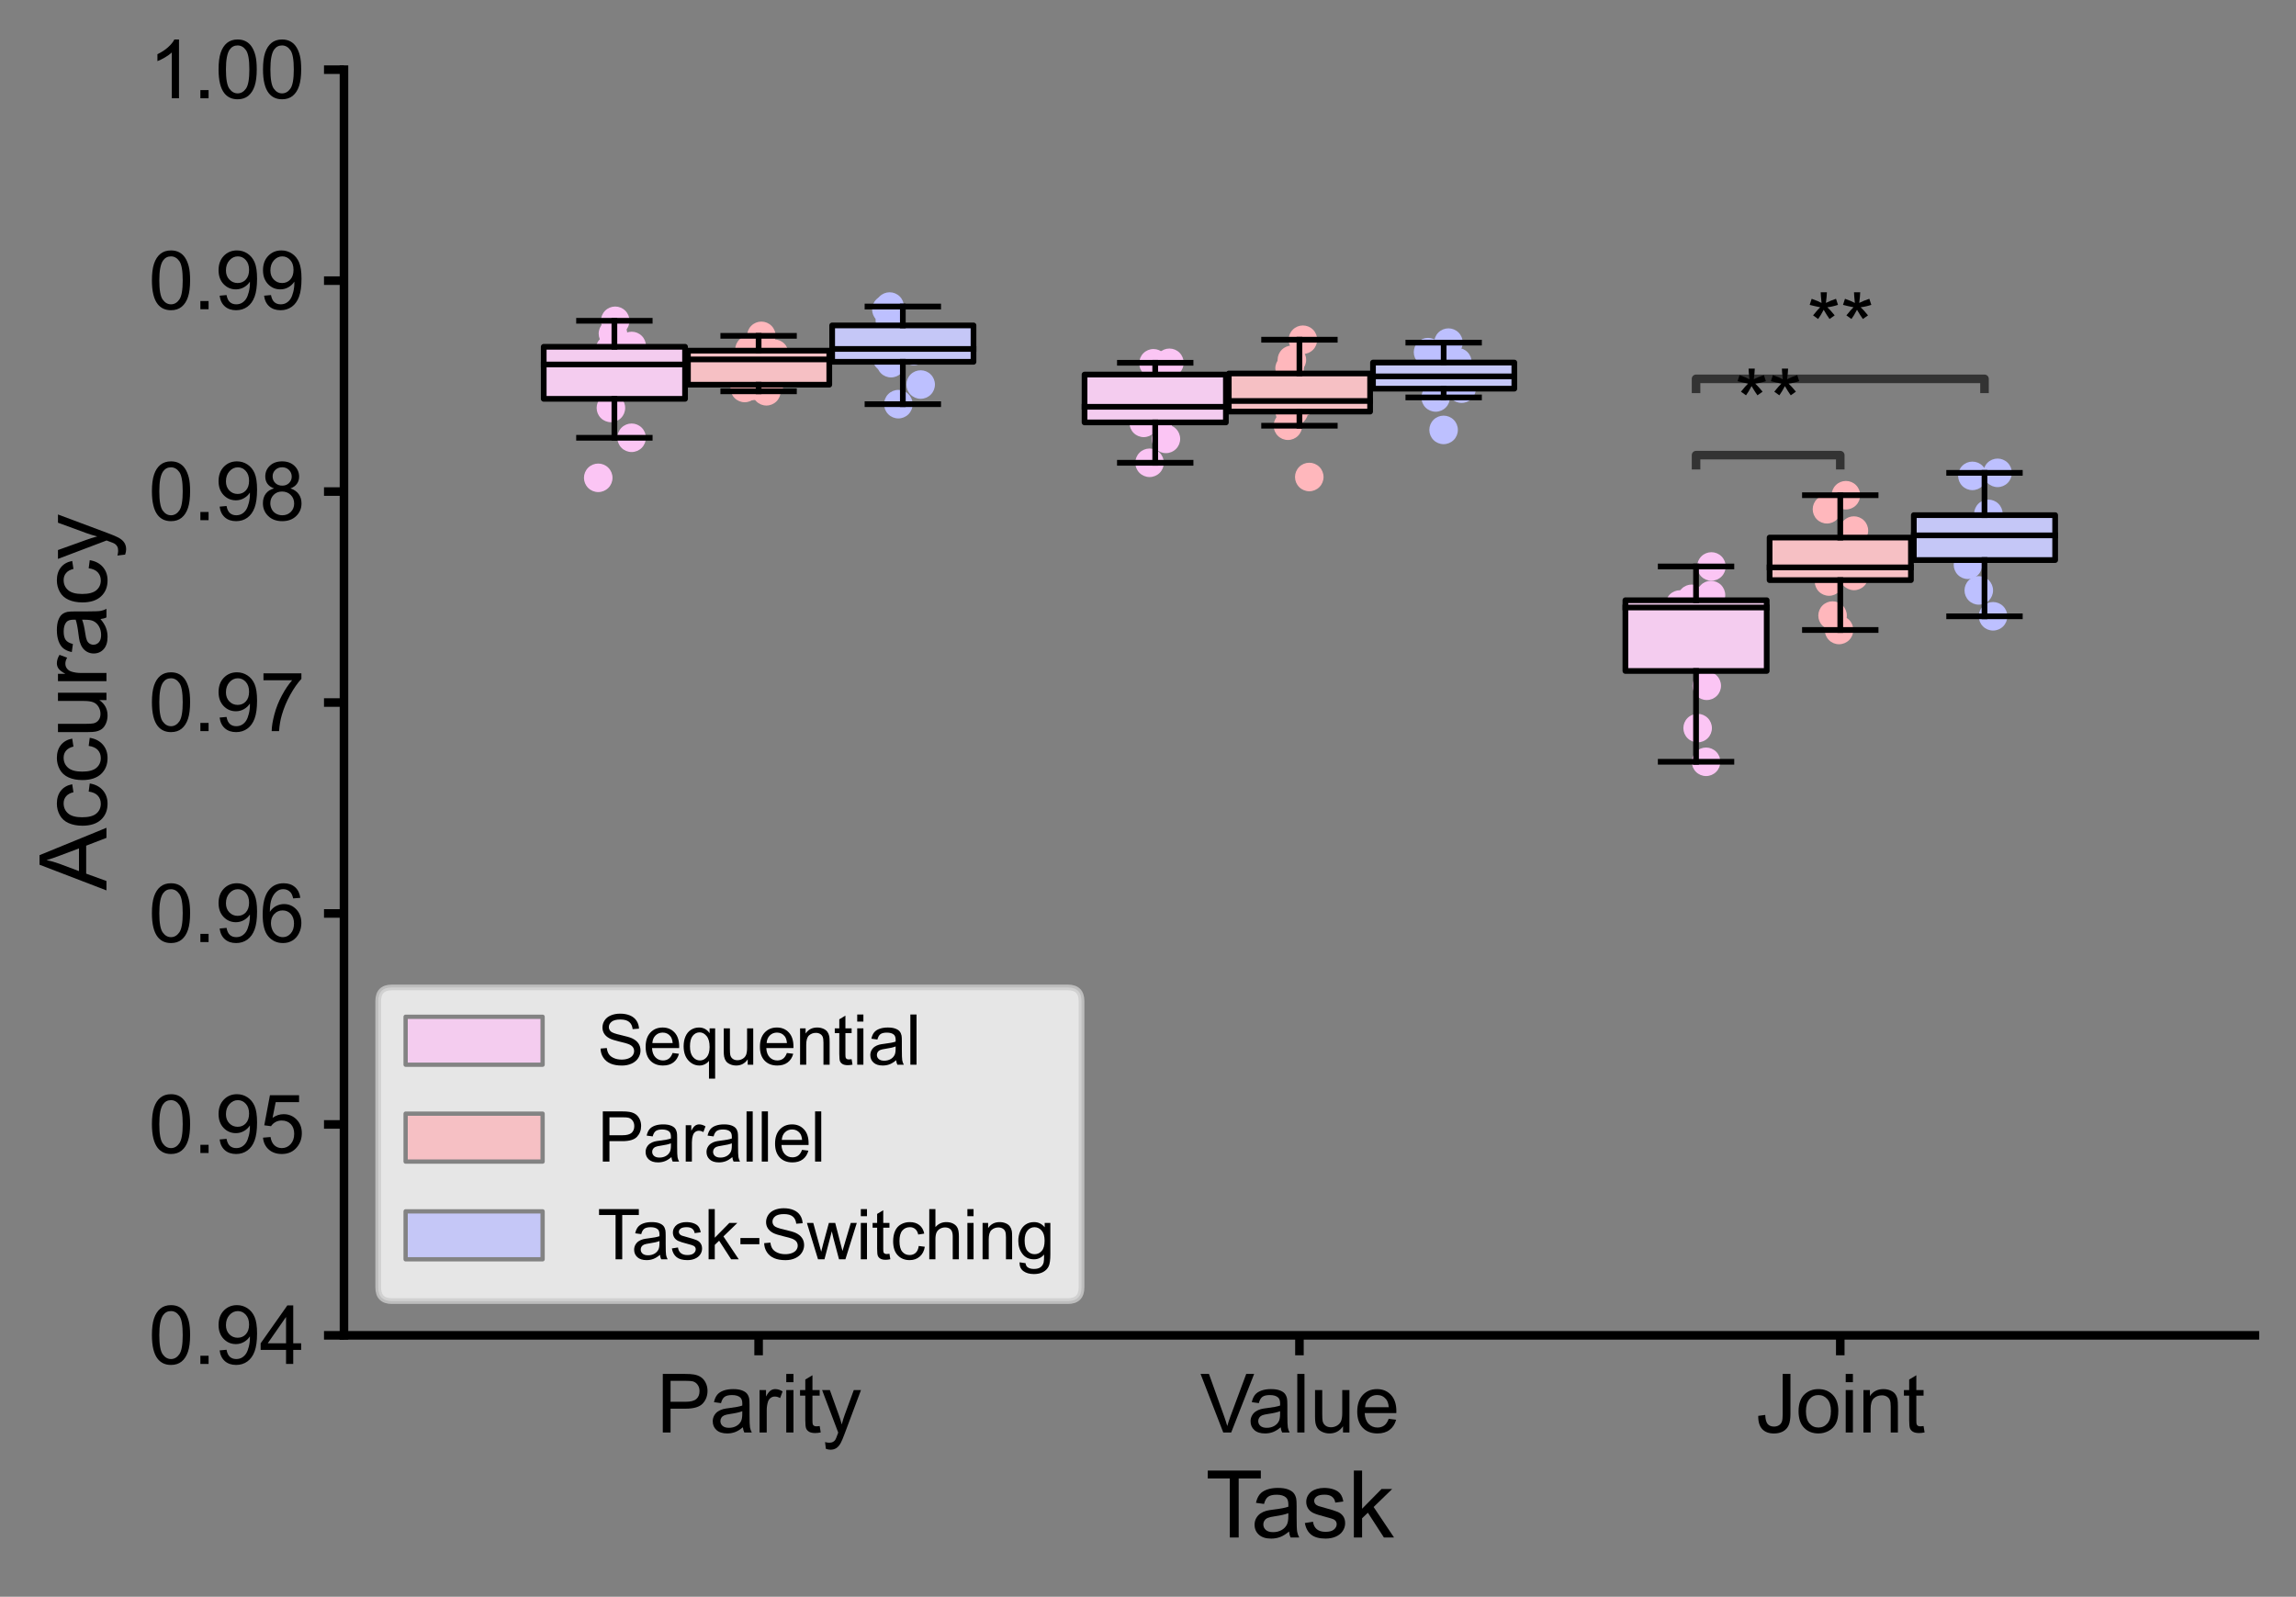 <?xml version="1.0" encoding="utf-8" standalone="no"?>
<!DOCTYPE svg PUBLIC "-//W3C//DTD SVG 1.1//EN"
  "http://www.w3.org/Graphics/SVG/1.1/DTD/svg11.dtd">
<svg height="279.77pt" version="1.1" viewBox="0 0 402.265 279.77" width="402.265pt" xmlns="http://www.w3.org/2000/svg" xmlns:xlink="http://www.w3.org/1999/xlink">
 <rect x="0" y="0" width="402.265" height="279.77" fill="#808080" stroke="none"/>
 <defs>
  <style type="text/css">*{stroke-linecap:butt;stroke-linejoin:round;}</style>
 </defs>
 <g id="figure_1">
  <g id="patch_1">
   <path d="M 0 279.77 
L 402.265 279.77 
L 402.265 0 
L 0 0 
z
" style="fill:none;"/>
  </g>
  <g id="axes_1">
   <g id="patch_2">
    <path d="M 60.265 233.97 
L 395.065 233.97 
L 395.065 12.21 
L 60.265 12.21 
z
" style="fill:none;"/>
   </g>
   <g id="PathCollection_1">
    <defs>
     <path d="M 0 2.5 
C 0.663 2.5 1.299 2.237 1.768 1.768 
C 2.237 1.299 2.5 0.663 2.5 -0 
C 2.5 -0.663 2.237 -1.299 1.768 -1.768 
C 1.299 -2.237 0.663 -2.5 0 -2.5 
C -0.663 -2.5 -1.299 -2.237 -1.768 -1.768 
C -2.237 -1.299 -2.5 -0.663 -2.5 0 
C -2.5 0.663 -2.237 1.299 -1.768 1.768 
C -1.299 2.237 -0.663 2.5 0 2.5 
z
" id="C0_0_6a4bb453f7"/>
    </defs>
    <g clip-path="url(#pe9500f9a2c)">
     <use style="fill:#fbc5f4;" x="110.675" xlink:href="#C0_0_6a4bb453f7" y="60.62"/>
    </g>
    <g clip-path="url(#pe9500f9a2c)">
     <use style="fill:#fbc5f4;" x="106.876" xlink:href="#C0_0_6a4bb453f7" y="61.193"/>
    </g>
    <g clip-path="url(#pe9500f9a2c)">
     <use style="fill:#fbc5f4;" x="110.661" xlink:href="#C0_0_6a4bb453f7" y="76.703"/>
    </g>
    <g clip-path="url(#pe9500f9a2c)">
     <use style="fill:#fbc5f4;" x="107.39" xlink:href="#C0_0_6a4bb453f7" y="58.455"/>
    </g>
    <g clip-path="url(#pe9500f9a2c)">
     <use style="fill:#fbc5f4;" x="104.812" xlink:href="#C0_0_6a4bb453f7" y="83.72"/>
    </g>
    <g clip-path="url(#pe9500f9a2c)">
     <use style="fill:#fbc5f4;" x="106.686" xlink:href="#C0_0_6a4bb453f7" y="63.294"/>
    </g>
    <g clip-path="url(#pe9500f9a2c)">
     <use style="fill:#fbc5f4;" x="107.033" xlink:href="#C0_0_6a4bb453f7" y="71.475"/>
    </g>
    <g clip-path="url(#pe9500f9a2c)">
     <use style="fill:#fbc5f4;" x="107.786" xlink:href="#C0_0_6a4bb453f7" y="56.207"/>
    </g>
    <g clip-path="url(#pe9500f9a2c)">
     <use style="fill:#fbc5f4;" x="105.767" xlink:href="#C0_0_6a4bb453f7" y="64.428"/>
    </g>
    <g clip-path="url(#pe9500f9a2c)">
     <use style="fill:#fbc5f4;" x="110.088" xlink:href="#C0_0_6a4bb453f7" y="65.096"/>
    </g>
   </g>
   <g id="PathCollection_2">
    <defs>
     <path d="M 0 2.5 
C 0.663 2.5 1.299 2.237 1.768 1.768 
C 2.237 1.299 2.5 0.663 2.5 -0 
C 2.5 -0.663 2.237 -1.299 1.768 -1.768 
C 1.299 -2.237 0.663 -2.5 0 -2.5 
C -0.663 -2.5 -1.299 -2.237 -1.768 -1.768 
C -2.237 -1.299 -2.5 -0.663 -2.5 0 
C -2.5 0.663 -2.237 1.299 -1.768 1.768 
C -1.299 2.237 -0.663 2.5 0 2.5 
z
" id="C1_0_a401756d0e"/>
    </defs>
    <g clip-path="url(#pe9500f9a2c)">
     <use style="fill:#ffb7bc;" x="130.474" xlink:href="#C1_0_a401756d0e" y="67.979"/>
    </g>
    <g clip-path="url(#pe9500f9a2c)">
     <use style="fill:#ffb7bc;" x="135.011" xlink:href="#C1_0_a401756d0e" y="66.772"/>
    </g>
    <g clip-path="url(#pe9500f9a2c)">
     <use style="fill:#ffb7bc;" x="131.836" xlink:href="#C1_0_a401756d0e" y="67.614"/>
    </g>
    <g clip-path="url(#pe9500f9a2c)">
     <use style="fill:#ffb7bc;" x="133.91" xlink:href="#C1_0_a401756d0e" y="62.725"/>
    </g>
    <g clip-path="url(#pe9500f9a2c)">
     <use style="fill:#ffb7bc;" x="134.276" xlink:href="#C1_0_a401756d0e" y="68.556"/>
    </g>
    <g clip-path="url(#pe9500f9a2c)">
     <use style="fill:#ffb7bc;" x="133.393" xlink:href="#C1_0_a401756d0e" y="58.847"/>
    </g>
    <g clip-path="url(#pe9500f9a2c)">
     <use style="fill:#ffb7bc;" x="131.306" xlink:href="#C1_0_a401756d0e" y="61.262"/>
    </g>
    <g clip-path="url(#pe9500f9a2c)">
     <use style="fill:#ffb7bc;" x="133.396" xlink:href="#C1_0_a401756d0e" y="61.116"/>
    </g>
    <g clip-path="url(#pe9500f9a2c)">
     <use style="fill:#ffb7bc;" x="135.051" xlink:href="#C1_0_a401756d0e" y="63.213"/>
    </g>
    <g clip-path="url(#pe9500f9a2c)">
     <use style="fill:#ffb7bc;" x="135.639" xlink:href="#C1_0_a401756d0e" y="61.969"/>
    </g>
   </g>
   <g id="PathCollection_3">
    <defs>
     <path d="M 0 2.5 
C 0.663 2.5 1.299 2.237 1.768 1.768 
C 2.237 1.299 2.5 0.663 2.5 -0 
C 2.5 -0.663 2.237 -1.299 1.768 -1.768 
C 1.299 -2.237 0.663 -2.5 0 -2.5 
C -0.663 -2.5 -1.299 -2.237 -1.768 -1.768 
C -2.237 -1.299 -2.5 -0.663 -2.5 0 
C -2.5 0.663 -2.237 1.299 -1.768 1.768 
C -1.299 2.237 -0.663 2.5 0 2.5 
z
" id="C2_0_d031c5720b"/>
    </defs>
    <g clip-path="url(#pe9500f9a2c)">
     <use style="fill:#bdc0ff;" x="155.869" xlink:href="#C2_0_d031c5720b" y="53.711"/>
    </g>
    <g clip-path="url(#pe9500f9a2c)">
     <use style="fill:#bdc0ff;" x="161.303" xlink:href="#C2_0_d031c5720b" y="67.376"/>
    </g>
    <g clip-path="url(#pe9500f9a2c)">
     <use style="fill:#bdc0ff;" x="155.904" xlink:href="#C2_0_d031c5720b" y="56.133"/>
    </g>
    <g clip-path="url(#pe9500f9a2c)">
     <use style="fill:#bdc0ff;" x="160.117" xlink:href="#C2_0_d031c5720b" y="61.497"/>
    </g>
    <g clip-path="url(#pe9500f9a2c)">
     <use style="fill:#bdc0ff;" x="157.957" xlink:href="#C2_0_d031c5720b" y="59.665"/>
    </g>
    <g clip-path="url(#pe9500f9a2c)">
     <use style="fill:#bdc0ff;" x="155.466" xlink:href="#C2_0_d031c5720b" y="60.776"/>
    </g>
    <g clip-path="url(#pe9500f9a2c)">
     <use style="fill:#bdc0ff;" x="157.394" xlink:href="#C2_0_d031c5720b" y="70.816"/>
    </g>
    <g clip-path="url(#pe9500f9a2c)">
     <use style="fill:#bdc0ff;" x="155.295" xlink:href="#C2_0_d031c5720b" y="54.231"/>
    </g>
    <g clip-path="url(#pe9500f9a2c)">
     <use style="fill:#bdc0ff;" x="155.369" xlink:href="#C2_0_d031c5720b" y="62.69"/>
    </g>
    <g clip-path="url(#pe9500f9a2c)">
     <use style="fill:#bdc0ff;" x="156.11" xlink:href="#C2_0_d031c5720b" y="63.63"/>
    </g>
   </g>
   <g id="PathCollection_4">
    <defs>
     <path d="M 0 2.5 
C 0.663 2.5 1.299 2.237 1.768 1.768 
C 2.237 1.299 2.5 0.663 2.5 -0 
C 2.5 -0.663 2.237 -1.299 1.768 -1.768 
C 1.299 -2.237 0.663 -2.5 0 -2.5 
C -0.663 -2.5 -1.299 -2.237 -1.768 -1.768 
C -2.237 -1.299 -2.5 -0.663 -2.5 0 
C -2.5 0.663 -2.237 1.299 -1.768 1.768 
C -1.299 2.237 -0.663 2.5 0 2.5 
z
" id="C3_0_5cedc8235a"/>
    </defs>
    <g clip-path="url(#pe9500f9a2c)">
     <use style="fill:#fbc5f4;" x="203.064" xlink:href="#C3_0_5cedc8235a" y="64.924"/>
    </g>
    <g clip-path="url(#pe9500f9a2c)">
     <use style="fill:#fbc5f4;" x="201.869" xlink:href="#C3_0_5cedc8235a" y="67.742"/>
    </g>
    <g clip-path="url(#pe9500f9a2c)">
     <use style="fill:#fbc5f4;" x="202.971" xlink:href="#C3_0_5cedc8235a" y="73.779"/>
    </g>
    <g clip-path="url(#pe9500f9a2c)">
     <use style="fill:#fbc5f4;" x="202.662" xlink:href="#C3_0_5cedc8235a" y="72.978"/>
    </g>
    <g clip-path="url(#pe9500f9a2c)">
     <use style="fill:#fbc5f4;" x="204.268" xlink:href="#C3_0_5cedc8235a" y="76.897"/>
    </g>
    <g clip-path="url(#pe9500f9a2c)">
     <use style="fill:#fbc5f4;" x="201.409" xlink:href="#C3_0_5cedc8235a" y="81.086"/>
    </g>
    <g clip-path="url(#pe9500f9a2c)">
     <use style="fill:#fbc5f4;" x="204.886" xlink:href="#C3_0_5cedc8235a" y="63.567"/>
    </g>
    <g clip-path="url(#pe9500f9a2c)">
     <use style="fill:#fbc5f4;" x="200.386" xlink:href="#C3_0_5cedc8235a" y="74.091"/>
    </g>
    <g clip-path="url(#pe9500f9a2c)">
     <use style="fill:#fbc5f4;" x="202.095" xlink:href="#C3_0_5cedc8235a" y="63.653"/>
    </g>
    <g clip-path="url(#pe9500f9a2c)">
     <use style="fill:#fbc5f4;" x="199.368" xlink:href="#C3_0_5cedc8235a" y="69.567"/>
    </g>
   </g>
   <g id="PathCollection_5">
    <defs>
     <path d="M 0 2.5 
C 0.663 2.5 1.299 2.237 1.768 1.768 
C 2.237 1.299 2.5 0.663 2.5 -0 
C 2.5 -0.663 2.237 -1.299 1.768 -1.768 
C 1.299 -2.237 0.663 -2.5 0 -2.5 
C -0.663 -2.5 -1.299 -2.237 -1.768 -1.768 
C -2.237 -1.299 -2.5 -0.663 -2.5 0 
C -2.5 0.663 -2.237 1.299 -1.768 1.768 
C -1.299 2.237 -0.663 2.5 0 2.5 
z
" id="C4_0_45af2b3ea8"/>
    </defs>
    <g clip-path="url(#pe9500f9a2c)">
     <use style="fill:#ffb7bc;" x="230.325" xlink:href="#C4_0_45af2b3ea8" y="68.139"/>
    </g>
    <g clip-path="url(#pe9500f9a2c)">
     <use style="fill:#ffb7bc;" x="226.694" xlink:href="#C4_0_45af2b3ea8" y="72.062"/>
    </g>
    <g clip-path="url(#pe9500f9a2c)">
     <use style="fill:#ffb7bc;" x="228.323" xlink:href="#C4_0_45af2b3ea8" y="70.366"/>
    </g>
    <g clip-path="url(#pe9500f9a2c)">
     <use style="fill:#ffb7bc;" x="229.389" xlink:href="#C4_0_45af2b3ea8" y="83.576"/>
    </g>
    <g clip-path="url(#pe9500f9a2c)">
     <use style="fill:#ffb7bc;" x="225.648" xlink:href="#C4_0_45af2b3ea8" y="74.591"/>
    </g>
    <g clip-path="url(#pe9500f9a2c)">
     <use style="fill:#ffb7bc;" x="226.341" xlink:href="#C4_0_45af2b3ea8" y="63.045"/>
    </g>
    <g clip-path="url(#pe9500f9a2c)">
     <use style="fill:#ffb7bc;" x="228.272" xlink:href="#C4_0_45af2b3ea8" y="59.525"/>
    </g>
    <g clip-path="url(#pe9500f9a2c)">
     <use style="fill:#ffb7bc;" x="225.938" xlink:href="#C4_0_45af2b3ea8" y="64.543"/>
    </g>
    <g clip-path="url(#pe9500f9a2c)">
     <use style="fill:#ffb7bc;" x="227.495" xlink:href="#C4_0_45af2b3ea8" y="70.155"/>
    </g>
    <g clip-path="url(#pe9500f9a2c)">
     <use style="fill:#ffb7bc;" x="225.956" xlink:href="#C4_0_45af2b3ea8" y="72.134"/>
    </g>
   </g>
   <g id="PathCollection_6">
    <defs>
     <path d="M 0 2.5 
C 0.663 2.5 1.299 2.237 1.768 1.768 
C 2.237 1.299 2.5 0.663 2.5 -0 
C 2.5 -0.663 2.237 -1.299 1.768 -1.768 
C 1.299 -2.237 0.663 -2.5 0 -2.5 
C -0.663 -2.5 -1.299 -2.237 -1.768 -1.768 
C -2.237 -1.299 -2.5 -0.663 -2.5 0 
C -2.5 0.663 -2.237 1.299 -1.768 1.768 
C -1.299 2.237 -0.663 2.5 0 2.5 
z
" id="C5_0_56edc26952"/>
    </defs>
    <g clip-path="url(#pe9500f9a2c)">
     <use style="fill:#bdc0ff;" x="250.195" xlink:href="#C5_0_56edc26952" y="61.701"/>
    </g>
    <g clip-path="url(#pe9500f9a2c)">
     <use style="fill:#bdc0ff;" x="252.922" xlink:href="#C5_0_56edc26952" y="75.324"/>
    </g>
    <g clip-path="url(#pe9500f9a2c)">
     <use style="fill:#bdc0ff;" x="250.668" xlink:href="#C5_0_56edc26952" y="65.71"/>
    </g>
    <g clip-path="url(#pe9500f9a2c)">
     <use style="fill:#bdc0ff;" x="256.076" xlink:href="#C5_0_56edc26952" y="68.096"/>
    </g>
    <g clip-path="url(#pe9500f9a2c)">
     <use style="fill:#bdc0ff;" x="255.337" xlink:href="#C5_0_56edc26952" y="63.459"/>
    </g>
    <g clip-path="url(#pe9500f9a2c)">
     <use style="fill:#bdc0ff;" x="255.475" xlink:href="#C5_0_56edc26952" y="66.192"/>
    </g>
    <g clip-path="url(#pe9500f9a2c)">
     <use style="fill:#bdc0ff;" x="251.531" xlink:href="#C5_0_56edc26952" y="69.639"/>
    </g>
    <g clip-path="url(#pe9500f9a2c)">
     <use style="fill:#bdc0ff;" x="253.773" xlink:href="#C5_0_56edc26952" y="60.031"/>
    </g>
    <g clip-path="url(#pe9500f9a2c)">
     <use style="fill:#bdc0ff;" x="251.324" xlink:href="#C5_0_56edc26952" y="63.724"/>
    </g>
    <g clip-path="url(#pe9500f9a2c)">
     <use style="fill:#bdc0ff;" x="252.398" xlink:href="#C5_0_56edc26952" y="68.1"/>
    </g>
   </g>
   <g id="PathCollection_7">
    <defs>
     <path d="M 0 2.5 
C 0.663 2.5 1.299 2.237 1.768 1.768 
C 2.237 1.299 2.5 0.663 2.5 -0 
C 2.5 -0.663 2.237 -1.299 1.768 -1.768 
C 1.299 -2.237 0.663 -2.5 0 -2.5 
C -0.663 -2.5 -1.299 -2.237 -1.768 -1.768 
C -2.237 -1.299 -2.5 -0.663 -2.5 0 
C -2.5 0.663 -2.237 1.299 -1.768 1.768 
C -1.299 2.237 -0.663 2.5 0 2.5 
z
" id="C6_0_7932ade4f2"/>
    </defs>
    <g clip-path="url(#pe9500f9a2c)">
     <use style="fill:#fbc5f4;" x="299.845" xlink:href="#C6_0_7932ade4f2" y="99.253"/>
    </g>
    <g clip-path="url(#pe9500f9a2c)">
     <use style="fill:#fbc5f4;" x="296.394" xlink:href="#C6_0_7932ade4f2" y="104.922"/>
    </g>
    <g clip-path="url(#pe9500f9a2c)">
     <use style="fill:#fbc5f4;" x="297.43" xlink:href="#C6_0_7932ade4f2" y="127.572"/>
    </g>
    <g clip-path="url(#pe9500f9a2c)">
     <use style="fill:#fbc5f4;" x="295.276" xlink:href="#C6_0_7932ade4f2" y="106.411"/>
    </g>
    <g clip-path="url(#pe9500f9a2c)">
     <use style="fill:#fbc5f4;" x="298.906" xlink:href="#C6_0_7932ade4f2" y="133.476"/>
    </g>
    <g clip-path="url(#pe9500f9a2c)">
     <use style="fill:#fbc5f4;" x="299.025" xlink:href="#C6_0_7932ade4f2" y="120.156"/>
    </g>
    <g clip-path="url(#pe9500f9a2c)">
     <use style="fill:#fbc5f4;" x="294.333" xlink:href="#C6_0_7932ade4f2" y="105.917"/>
    </g>
    <g clip-path="url(#pe9500f9a2c)">
     <use style="fill:#fbc5f4;" x="297.202" xlink:href="#C6_0_7932ade4f2" y="106.473"/>
    </g>
    <g clip-path="url(#pe9500f9a2c)">
     <use style="fill:#fbc5f4;" x="299.767" xlink:href="#C6_0_7932ade4f2" y="104.267"/>
    </g>
    <g clip-path="url(#pe9500f9a2c)">
     <use style="fill:#fbc5f4;" x="298.007" xlink:href="#C6_0_7932ade4f2" y="109.778"/>
    </g>
   </g>
   <g id="PathCollection_8">
    <defs>
     <path d="M 0 2.5 
C 0.663 2.5 1.299 2.237 1.768 1.768 
C 2.237 1.299 2.5 0.663 2.5 -0 
C 2.5 -0.663 2.237 -1.299 1.768 -1.768 
C 1.299 -2.237 0.663 -2.5 0 -2.5 
C -0.663 -2.5 -1.299 -2.237 -1.768 -1.768 
C -2.237 -1.299 -2.5 -0.663 -2.5 0 
C -2.5 0.663 -2.237 1.299 -1.768 1.768 
C -1.299 2.237 -0.663 2.5 0 2.5 
z
" id="C7_0_1dedf77eae"/>
    </defs>
    <g clip-path="url(#pe9500f9a2c)">
     <use style="fill:#ffb7bc;" x="323.257" xlink:href="#C7_0_1dedf77eae" y="97.866"/>
    </g>
    <g clip-path="url(#pe9500f9a2c)">
     <use style="fill:#ffb7bc;" x="320.447" xlink:href="#C7_0_1dedf77eae" y="101.892"/>
    </g>
    <g clip-path="url(#pe9500f9a2c)">
     <use style="fill:#ffb7bc;" x="324.829" xlink:href="#C7_0_1dedf77eae" y="100.91"/>
    </g>
    <g clip-path="url(#pe9500f9a2c)">
     <use style="fill:#ffb7bc;" x="322.203" xlink:href="#C7_0_1dedf77eae" y="110.382"/>
    </g>
    <g clip-path="url(#pe9500f9a2c)">
     <use style="fill:#ffb7bc;" x="321.072" xlink:href="#C7_0_1dedf77eae" y="107.857"/>
    </g>
    <g clip-path="url(#pe9500f9a2c)">
     <use style="fill:#ffb7bc;" x="320.09" xlink:href="#C7_0_1dedf77eae" y="89.229"/>
    </g>
    <g clip-path="url(#pe9500f9a2c)">
     <use style="fill:#ffb7bc;" x="323.407" xlink:href="#C7_0_1dedf77eae" y="86.767"/>
    </g>
    <g clip-path="url(#pe9500f9a2c)">
     <use style="fill:#ffb7bc;" x="324.81" xlink:href="#C7_0_1dedf77eae" y="92.964"/>
    </g>
    <g clip-path="url(#pe9500f9a2c)">
     <use style="fill:#ffb7bc;" x="320.368" xlink:href="#C7_0_1dedf77eae" y="98.281"/>
    </g>
    <g clip-path="url(#pe9500f9a2c)">
     <use style="fill:#ffb7bc;" x="321.199" xlink:href="#C7_0_1dedf77eae" y="100.545"/>
    </g>
   </g>
   <g id="PathCollection_9">
    <defs>
     <path d="M 0 2.5 
C 0.663 2.5 1.299 2.237 1.768 1.768 
C 2.237 1.299 2.5 0.663 2.5 -0 
C 2.5 -0.663 2.237 -1.299 1.768 -1.768 
C 1.299 -2.237 0.663 -2.5 0 -2.5 
C -0.663 -2.5 -1.299 -2.237 -1.768 -1.768 
C -2.237 -1.299 -2.5 -0.663 -2.5 0 
C -2.5 0.663 -2.237 1.299 -1.768 1.768 
C -1.299 2.237 -0.663 2.5 0 2.5 
z
" id="C8_0_8b44ebac86"/>
    </defs>
    <g clip-path="url(#pe9500f9a2c)">
     <use style="fill:#bdc0ff;" x="349.982" xlink:href="#C8_0_8b44ebac86" y="82.849"/>
    </g>
    <g clip-path="url(#pe9500f9a2c)">
     <use style="fill:#bdc0ff;" x="346.688" xlink:href="#C8_0_8b44ebac86" y="103.446"/>
    </g>
    <g clip-path="url(#pe9500f9a2c)">
     <use style="fill:#bdc0ff;" x="348.371" xlink:href="#C8_0_8b44ebac86" y="90.038"/>
    </g>
    <g clip-path="url(#pe9500f9a2c)">
     <use style="fill:#bdc0ff;" x="348.577" xlink:href="#C8_0_8b44ebac86" y="95.653"/>
    </g>
    <g clip-path="url(#pe9500f9a2c)">
     <use style="fill:#bdc0ff;" x="348.356" xlink:href="#C8_0_8b44ebac86" y="90.925"/>
    </g>
    <g clip-path="url(#pe9500f9a2c)">
     <use style="fill:#bdc0ff;" x="348.591" xlink:href="#C8_0_8b44ebac86" y="94.351"/>
    </g>
    <g clip-path="url(#pe9500f9a2c)">
     <use style="fill:#bdc0ff;" x="349.188" xlink:href="#C8_0_8b44ebac86" y="107.982"/>
    </g>
    <g clip-path="url(#pe9500f9a2c)">
     <use style="fill:#bdc0ff;" x="345.569" xlink:href="#C8_0_8b44ebac86" y="83.379"/>
    </g>
    <g clip-path="url(#pe9500f9a2c)">
     <use style="fill:#bdc0ff;" x="350.587" xlink:href="#C8_0_8b44ebac86" y="93.261"/>
    </g>
    <g clip-path="url(#pe9500f9a2c)">
     <use style="fill:#bdc0ff;" x="344.792" xlink:href="#C8_0_8b44ebac86" y="98.957"/>
    </g>
   </g>
   <g id="patch_3">
    <path clip-path="url(#pe9500f9a2c)" d="M 95.261 69.88 
L 120.024 69.88 
L 120.024 60.763 
L 95.261 60.763 
L 95.261 69.88 
z
" style="fill:#f4ccef;stroke:#000000;stroke-linejoin:miter;"/>
   </g>
   <g id="patch_4">
    <path clip-path="url(#pe9500f9a2c)" d="M 120.529 67.403 
L 145.292 67.403 
L 145.292 61.439 
L 120.529 61.439 
L 120.529 67.403 
z
" style="fill:#f6c0c4;stroke:#000000;stroke-linejoin:miter;"/>
   </g>
   <g id="patch_5">
    <path clip-path="url(#pe9500f9a2c)" d="M 145.797 63.395 
L 170.56 63.395 
L 170.56 57.016 
L 145.797 57.016 
L 145.797 63.395 
z
" style="fill:#c5c7f7;stroke:#000000;stroke-linejoin:miter;"/>
   </g>
   <g id="patch_6">
    <path clip-path="url(#pe9500f9a2c)" d="M 190.016 74.013 
L 214.779 74.013 
L 214.779 65.628 
L 190.016 65.628 
L 190.016 74.013 
z
" style="fill:#f4ccef;stroke:#000000;stroke-linejoin:miter;"/>
   </g>
   <g id="patch_7">
    <path clip-path="url(#pe9500f9a2c)" d="M 215.284 72.116 
L 240.047 72.116 
L 240.047 65.442 
L 215.284 65.442 
L 215.284 72.116 
z
" style="fill:#f6c0c4;stroke:#000000;stroke-linejoin:miter;"/>
   </g>
   <g id="patch_8">
    <path clip-path="url(#pe9500f9a2c)" d="M 240.552 68.099 
L 265.315 68.099 
L 265.315 63.525 
L 240.552 63.525 
L 240.552 68.099 
z
" style="fill:#c5c7f7;stroke:#000000;stroke-linejoin:miter;"/>
   </g>
   <g id="patch_9">
    <path clip-path="url(#pe9500f9a2c)" d="M 284.771 117.561 
L 309.533 117.561 
L 309.533 105.17 
L 284.771 105.17 
L 284.771 117.561 
z
" style="fill:#f4ccef;stroke:#000000;stroke-linejoin:miter;"/>
   </g>
   <g id="patch_10">
    <path clip-path="url(#pe9500f9a2c)" d="M 310.039 101.647 
L 334.801 101.647 
L 334.801 94.189 
L 310.039 94.189 
L 310.039 101.647 
z
" style="fill:#f6c0c4;stroke:#000000;stroke-linejoin:miter;"/>
   </g>
   <g id="patch_11">
    <path clip-path="url(#pe9500f9a2c)" d="M 335.307 98.131 
L 360.069 98.131 
L 360.069 90.26 
L 335.307 90.26 
L 335.307 98.131 
z
" style="fill:#c5c7f7;stroke:#000000;stroke-linejoin:miter;"/>
   </g>
   <g id="PathCollection_10"/>
   <g id="PathCollection_11"/>
   <g id="PathCollection_12"/>
   <g id="patch_12">
    <path clip-path="url(#pe9500f9a2c)" d="M 132.911 3708.21 
L 132.911 3708.21 
L 132.911 3708.21 
L 132.911 3708.21 
z
" style="fill:#f4ccef;stroke:#838383;stroke-linejoin:miter;stroke-width:0.75;"/>
   </g>
   <g id="patch_13">
    <path clip-path="url(#pe9500f9a2c)" d="M 132.911 3708.21 
L 132.911 3708.21 
L 132.911 3708.21 
L 132.911 3708.21 
z
" style="fill:#f6c0c4;stroke:#838383;stroke-linejoin:miter;stroke-width:0.75;"/>
   </g>
   <g id="patch_14">
    <path clip-path="url(#pe9500f9a2c)" d="M 132.911 3708.21 
L 132.911 3708.21 
L 132.911 3708.21 
L 132.911 3708.21 
z
" style="fill:#c5c7f7;stroke:#838383;stroke-linejoin:miter;stroke-width:0.75;"/>
   </g>
   <g id="matplotlib.axis_1">
    <g id="xtick_1">
     <g id="line2d_1">
      <defs>
       <path d="M 0 0 
L 0 3.5 
" id="me82d1eb79c" style="stroke:#000000;stroke-width:1.5;"/>
      </defs>
      <g>
       <use style="stroke:#000000;stroke-width:1.5;" x="132.911" xlink:href="#me82d1eb79c" y="233.97"/>
      </g>
     </g>
     <g id="text_1">
      <!-- Parity -->
      <g transform="translate(115.018 250.991)scale(0.14 -0.14)">
       <defs>
        <path d="M 494 0 
L 494 4581 
L 2222 4581 
Q 2678 4581 2919 4538 
Q 3256 4481 3484 4323 
Q 3713 4166 3852 3881 
Q 3991 3597 3991 3256 
Q 3991 2672 3619 2267 
Q 3247 1863 2275 1863 
L 1100 1863 
L 1100 0 
L 494 0 
z
M 1100 2403 
L 2284 2403 
Q 2872 2403 3119 2622 
Q 3366 2841 3366 3238 
Q 3366 3525 3220 3729 
Q 3075 3934 2838 4000 
Q 2684 4041 2272 4041 
L 1100 4041 
L 1100 2403 
z
" id="ArialMT-50" transform="scale(0.016)"/>
        <path d="M 2588 409 
Q 2275 144 1986 34 
Q 1697 -75 1366 -75 
Q 819 -75 525 192 
Q 231 459 231 875 
Q 231 1119 342 1320 
Q 453 1522 633 1644 
Q 813 1766 1038 1828 
Q 1203 1872 1538 1913 
Q 2219 1994 2541 2106 
Q 2544 2222 2544 2253 
Q 2544 2597 2384 2738 
Q 2169 2928 1744 2928 
Q 1347 2928 1158 2789 
Q 969 2650 878 2297 
L 328 2372 
Q 403 2725 575 2942 
Q 747 3159 1072 3276 
Q 1397 3394 1825 3394 
Q 2250 3394 2515 3294 
Q 2781 3194 2906 3042 
Q 3031 2891 3081 2659 
Q 3109 2516 3109 2141 
L 3109 1391 
Q 3109 606 3145 398 
Q 3181 191 3288 0 
L 2700 0 
Q 2613 175 2588 409 
z
M 2541 1666 
Q 2234 1541 1622 1453 
Q 1275 1403 1131 1340 
Q 988 1278 909 1158 
Q 831 1038 831 891 
Q 831 666 1001 516 
Q 1172 366 1500 366 
Q 1825 366 2078 508 
Q 2331 650 2450 897 
Q 2541 1088 2541 1459 
L 2541 1666 
z
" id="ArialMT-61" transform="scale(0.016)"/>
        <path d="M 416 0 
L 416 3319 
L 922 3319 
L 922 2816 
Q 1116 3169 1280 3281 
Q 1444 3394 1641 3394 
Q 1925 3394 2219 3213 
L 2025 2691 
Q 1819 2813 1613 2813 
Q 1428 2813 1281 2702 
Q 1134 2591 1072 2394 
Q 978 2094 978 1738 
L 978 0 
L 416 0 
z
" id="ArialMT-72" transform="scale(0.016)"/>
        <path d="M 425 3934 
L 425 4581 
L 988 4581 
L 988 3934 
L 425 3934 
z
M 425 0 
L 425 3319 
L 988 3319 
L 988 0 
L 425 0 
z
" id="ArialMT-69" transform="scale(0.016)"/>
        <path d="M 1650 503 
L 1731 6 
Q 1494 -44 1306 -44 
Q 1000 -44 831 53 
Q 663 150 594 308 
Q 525 466 525 972 
L 525 2881 
L 113 2881 
L 113 3319 
L 525 3319 
L 525 4141 
L 1084 4478 
L 1084 3319 
L 1650 3319 
L 1650 2881 
L 1084 2881 
L 1084 941 
Q 1084 700 1114 631 
Q 1144 563 1211 522 
Q 1278 481 1403 481 
Q 1497 481 1650 503 
z
" id="ArialMT-74" transform="scale(0.016)"/>
        <path d="M 397 -1278 
L 334 -750 
Q 519 -800 656 -800 
Q 844 -800 956 -737 
Q 1069 -675 1141 -563 
Q 1194 -478 1313 -144 
Q 1328 -97 1363 -6 
L 103 3319 
L 709 3319 
L 1400 1397 
Q 1534 1031 1641 628 
Q 1738 1016 1872 1384 
L 2581 3319 
L 3144 3319 
L 1881 -56 
Q 1678 -603 1566 -809 
Q 1416 -1088 1222 -1217 
Q 1028 -1347 759 -1347 
Q 597 -1347 397 -1278 
z
" id="ArialMT-79" transform="scale(0.016)"/>
       </defs>
       <use xlink:href="#ArialMT-50"/>
       <use x="66.699" xlink:href="#ArialMT-61"/>
       <use x="122.314" xlink:href="#ArialMT-72"/>
       <use x="155.615" xlink:href="#ArialMT-69"/>
       <use x="177.832" xlink:href="#ArialMT-74"/>
       <use x="205.615" xlink:href="#ArialMT-79"/>
      </g>
     </g>
    </g>
    <g id="xtick_2">
     <g id="line2d_2">
      <g>
       <use style="stroke:#000000;stroke-width:1.5;" x="227.665" xlink:href="#me82d1eb79c" y="233.97"/>
      </g>
     </g>
     <g id="text_2">
      <!-- Value -->
      <g transform="translate(210.279 250.991)scale(0.14 -0.14)">
       <defs>
        <path d="M 1803 0 
L 28 4581 
L 684 4581 
L 1875 1253 
Q 2019 853 2116 503 
Q 2222 878 2363 1253 
L 3600 4581 
L 4219 4581 
L 2425 0 
L 1803 0 
z
" id="ArialMT-56" transform="scale(0.016)"/>
        <path d="M 409 0 
L 409 4581 
L 972 4581 
L 972 0 
L 409 0 
z
" id="ArialMT-6c" transform="scale(0.016)"/>
        <path d="M 2597 0 
L 2597 488 
Q 2209 -75 1544 -75 
Q 1250 -75 995 37 
Q 741 150 617 320 
Q 494 491 444 738 
Q 409 903 409 1263 
L 409 3319 
L 972 3319 
L 972 1478 
Q 972 1038 1006 884 
Q 1059 663 1231 536 
Q 1403 409 1656 409 
Q 1909 409 2131 539 
Q 2353 669 2445 892 
Q 2538 1116 2538 1541 
L 2538 3319 
L 3100 3319 
L 3100 0 
L 2597 0 
z
" id="ArialMT-75" transform="scale(0.016)"/>
        <path d="M 2694 1069 
L 3275 997 
Q 3138 488 2766 206 
Q 2394 -75 1816 -75 
Q 1088 -75 661 373 
Q 234 822 234 1631 
Q 234 2469 665 2931 
Q 1097 3394 1784 3394 
Q 2450 3394 2872 2941 
Q 3294 2488 3294 1666 
Q 3294 1616 3291 1516 
L 816 1516 
Q 847 969 1125 678 
Q 1403 388 1819 388 
Q 2128 388 2347 550 
Q 2566 713 2694 1069 
z
M 847 1978 
L 2700 1978 
Q 2663 2397 2488 2606 
Q 2219 2931 1791 2931 
Q 1403 2931 1139 2672 
Q 875 2413 847 1978 
z
" id="ArialMT-65" transform="scale(0.016)"/>
       </defs>
       <use xlink:href="#ArialMT-56"/>
       <use x="59.324" xlink:href="#ArialMT-61"/>
       <use x="114.939" xlink:href="#ArialMT-6c"/>
       <use x="137.156" xlink:href="#ArialMT-75"/>
       <use x="192.771" xlink:href="#ArialMT-65"/>
      </g>
     </g>
    </g>
    <g id="xtick_3">
     <g id="line2d_3">
      <g>
       <use style="stroke:#000000;stroke-width:1.5;" x="322.42" xlink:href="#me82d1eb79c" y="233.97"/>
      </g>
     </g>
     <g id="text_3">
      <!-- Joint -->
      <g transform="translate(307.635 250.991)scale(0.14 -0.14)">
       <defs>
        <path d="M 184 1300 
L 731 1375 
Q 753 850 928 656 
Q 1103 463 1413 463 
Q 1641 463 1806 567 
Q 1972 672 2034 851 
Q 2097 1031 2097 1425 
L 2097 4581 
L 2703 4581 
L 2703 1459 
Q 2703 884 2564 568 
Q 2425 253 2123 87 
Q 1822 -78 1416 -78 
Q 813 -78 492 269 
Q 172 616 184 1300 
z
" id="ArialMT-4a" transform="scale(0.016)"/>
        <path d="M 213 1659 
Q 213 2581 725 3025 
Q 1153 3394 1769 3394 
Q 2453 3394 2887 2945 
Q 3322 2497 3322 1706 
Q 3322 1066 3130 698 
Q 2938 331 2570 128 
Q 2203 -75 1769 -75 
Q 1072 -75 642 372 
Q 213 819 213 1659 
z
M 791 1659 
Q 791 1022 1069 705 
Q 1347 388 1769 388 
Q 2188 388 2466 706 
Q 2744 1025 2744 1678 
Q 2744 2294 2464 2611 
Q 2184 2928 1769 2928 
Q 1347 2928 1069 2612 
Q 791 2297 791 1659 
z
" id="ArialMT-6f" transform="scale(0.016)"/>
        <path d="M 422 0 
L 422 3319 
L 928 3319 
L 928 2847 
Q 1294 3394 1984 3394 
Q 2284 3394 2536 3286 
Q 2788 3178 2913 3003 
Q 3038 2828 3088 2588 
Q 3119 2431 3119 2041 
L 3119 0 
L 2556 0 
L 2556 2019 
Q 2556 2363 2490 2533 
Q 2425 2703 2258 2804 
Q 2091 2906 1866 2906 
Q 1506 2906 1245 2678 
Q 984 2450 984 1813 
L 984 0 
L 422 0 
z
" id="ArialMT-6e" transform="scale(0.016)"/>
       </defs>
       <use xlink:href="#ArialMT-4a"/>
       <use x="50" xlink:href="#ArialMT-6f"/>
       <use x="105.615" xlink:href="#ArialMT-69"/>
       <use x="127.832" xlink:href="#ArialMT-6e"/>
       <use x="183.447" xlink:href="#ArialMT-74"/>
      </g>
     </g>
    </g>
    <g id="text_4">
     <!-- Task -->
     <g transform="translate(211.22 269.39)scale(0.16 -0.16)">
      <defs>
       <path d="M 1659 0 
L 1659 4041 
L 150 4041 
L 150 4581 
L 3781 4581 
L 3781 4041 
L 2266 4041 
L 2266 0 
L 1659 0 
z
" id="ArialMT-54" transform="scale(0.016)"/>
       <path d="M 197 991 
L 753 1078 
Q 800 744 1014 566 
Q 1228 388 1613 388 
Q 2000 388 2187 545 
Q 2375 703 2375 916 
Q 2375 1106 2209 1216 
Q 2094 1291 1634 1406 
Q 1016 1563 777 1677 
Q 538 1791 414 1992 
Q 291 2194 291 2438 
Q 291 2659 392 2848 
Q 494 3038 669 3163 
Q 800 3259 1026 3326 
Q 1253 3394 1513 3394 
Q 1903 3394 2198 3281 
Q 2494 3169 2634 2976 
Q 2775 2784 2828 2463 
L 2278 2388 
Q 2241 2644 2061 2787 
Q 1881 2931 1553 2931 
Q 1166 2931 1000 2803 
Q 834 2675 834 2503 
Q 834 2394 903 2306 
Q 972 2216 1119 2156 
Q 1203 2125 1616 2013 
Q 2213 1853 2448 1751 
Q 2684 1650 2818 1456 
Q 2953 1263 2953 975 
Q 2953 694 2789 445 
Q 2625 197 2315 61 
Q 2006 -75 1616 -75 
Q 969 -75 630 194 
Q 291 463 197 991 
z
" id="ArialMT-73" transform="scale(0.016)"/>
       <path d="M 425 0 
L 425 4581 
L 988 4581 
L 988 1969 
L 2319 3319 
L 3047 3319 
L 1778 2088 
L 3175 0 
L 2481 0 
L 1384 1697 
L 988 1316 
L 988 0 
L 425 0 
z
" id="ArialMT-6b" transform="scale(0.016)"/>
      </defs>
      <use xlink:href="#ArialMT-54"/>
      <use x="49.959" xlink:href="#ArialMT-61"/>
      <use x="105.574" xlink:href="#ArialMT-73"/>
      <use x="155.574" xlink:href="#ArialMT-6b"/>
     </g>
    </g>
   </g>
   <g id="matplotlib.axis_2">
    <g id="ytick_1">
     <g id="line2d_4">
      <defs>
       <path d="M 0 0 
L -3.5 0 
" id="m6da7bdfa2e" style="stroke:#000000;stroke-width:1.5;"/>
      </defs>
      <g>
       <use style="stroke:#000000;stroke-width:1.5;" x="60.265" xlink:href="#m6da7bdfa2e" y="233.97"/>
      </g>
     </g>
     <g id="text_5">
      <!-- 0.94 -->
      <g transform="translate(26.02 238.981)scale(0.14 -0.14)">
       <defs>
        <path d="M 266 2259 
Q 266 3072 433 3567 
Q 600 4063 929 4331 
Q 1259 4600 1759 4600 
Q 2128 4600 2406 4451 
Q 2684 4303 2865 4023 
Q 3047 3744 3150 3342 
Q 3253 2941 3253 2259 
Q 3253 1453 3087 958 
Q 2922 463 2592 192 
Q 2263 -78 1759 -78 
Q 1097 -78 719 397 
Q 266 969 266 2259 
z
M 844 2259 
Q 844 1131 1108 757 
Q 1372 384 1759 384 
Q 2147 384 2411 759 
Q 2675 1134 2675 2259 
Q 2675 3391 2411 3762 
Q 2147 4134 1753 4134 
Q 1366 4134 1134 3806 
Q 844 3388 844 2259 
z
" id="ArialMT-30" transform="scale(0.016)"/>
        <path d="M 581 0 
L 581 641 
L 1222 641 
L 1222 0 
L 581 0 
z
" id="ArialMT-2e" transform="scale(0.016)"/>
        <path d="M 350 1059 
L 891 1109 
Q 959 728 1153 556 
Q 1347 384 1650 384 
Q 1909 384 2104 503 
Q 2300 622 2425 820 
Q 2550 1019 2634 1356 
Q 2719 1694 2719 2044 
Q 2719 2081 2716 2156 
Q 2547 1888 2255 1720 
Q 1963 1553 1622 1553 
Q 1053 1553 659 1965 
Q 266 2378 266 3053 
Q 266 3750 677 4175 
Q 1088 4600 1706 4600 
Q 2153 4600 2523 4359 
Q 2894 4119 3086 3673 
Q 3278 3228 3278 2384 
Q 3278 1506 3087 986 
Q 2897 466 2520 194 
Q 2144 -78 1638 -78 
Q 1100 -78 759 220 
Q 419 519 350 1059 
z
M 2653 3081 
Q 2653 3566 2395 3850 
Q 2138 4134 1775 4134 
Q 1400 4134 1122 3828 
Q 844 3522 844 3034 
Q 844 2597 1108 2323 
Q 1372 2050 1759 2050 
Q 2150 2050 2401 2323 
Q 2653 2597 2653 3081 
z
" id="ArialMT-39" transform="scale(0.016)"/>
        <path d="M 2069 0 
L 2069 1097 
L 81 1097 
L 81 1613 
L 2172 4581 
L 2631 4581 
L 2631 1613 
L 3250 1613 
L 3250 1097 
L 2631 1097 
L 2631 0 
L 2069 0 
z
M 2069 1613 
L 2069 3678 
L 634 1613 
L 2069 1613 
z
" id="ArialMT-34" transform="scale(0.016)"/>
       </defs>
       <use xlink:href="#ArialMT-30"/>
       <use x="55.615" xlink:href="#ArialMT-2e"/>
       <use x="83.398" xlink:href="#ArialMT-39"/>
       <use x="139.014" xlink:href="#ArialMT-34"/>
      </g>
     </g>
    </g>
    <g id="ytick_2">
     <g id="line2d_5">
      <g>
       <use style="stroke:#000000;stroke-width:1.5;" x="60.265" xlink:href="#m6da7bdfa2e" y="197.01"/>
      </g>
     </g>
     <g id="text_6">
      <!-- 0.95 -->
      <g transform="translate(26.02 202.021)scale(0.14 -0.14)">
       <defs>
        <path d="M 266 1200 
L 856 1250 
Q 922 819 1161 601 
Q 1400 384 1738 384 
Q 2144 384 2425 690 
Q 2706 997 2706 1503 
Q 2706 1984 2436 2262 
Q 2166 2541 1728 2541 
Q 1456 2541 1237 2417 
Q 1019 2294 894 2097 
L 366 2166 
L 809 4519 
L 3088 4519 
L 3088 3981 
L 1259 3981 
L 1013 2750 
Q 1425 3038 1878 3038 
Q 2478 3038 2890 2622 
Q 3303 2206 3303 1553 
Q 3303 931 2941 478 
Q 2500 -78 1738 -78 
Q 1113 -78 717 272 
Q 322 622 266 1200 
z
" id="ArialMT-35" transform="scale(0.016)"/>
       </defs>
       <use xlink:href="#ArialMT-30"/>
       <use x="55.615" xlink:href="#ArialMT-2e"/>
       <use x="83.398" xlink:href="#ArialMT-39"/>
       <use x="139.014" xlink:href="#ArialMT-35"/>
      </g>
     </g>
    </g>
    <g id="ytick_3">
     <g id="line2d_6">
      <g>
       <use style="stroke:#000000;stroke-width:1.5;" x="60.265" xlink:href="#m6da7bdfa2e" y="160.05"/>
      </g>
     </g>
     <g id="text_7">
      <!-- 0.96 -->
      <g transform="translate(26.02 165.061)scale(0.14 -0.14)">
       <defs>
        <path d="M 3184 3459 
L 2625 3416 
Q 2550 3747 2413 3897 
Q 2184 4138 1850 4138 
Q 1581 4138 1378 3988 
Q 1113 3794 959 3422 
Q 806 3050 800 2363 
Q 1003 2672 1297 2822 
Q 1591 2972 1913 2972 
Q 2475 2972 2870 2558 
Q 3266 2144 3266 1488 
Q 3266 1056 3080 686 
Q 2894 316 2569 119 
Q 2244 -78 1831 -78 
Q 1128 -78 684 439 
Q 241 956 241 2144 
Q 241 3472 731 4075 
Q 1159 4600 1884 4600 
Q 2425 4600 2770 4297 
Q 3116 3994 3184 3459 
z
M 888 1484 
Q 888 1194 1011 928 
Q 1134 663 1356 523 
Q 1578 384 1822 384 
Q 2178 384 2434 671 
Q 2691 959 2691 1453 
Q 2691 1928 2437 2201 
Q 2184 2475 1800 2475 
Q 1419 2475 1153 2201 
Q 888 1928 888 1484 
z
" id="ArialMT-36" transform="scale(0.016)"/>
       </defs>
       <use xlink:href="#ArialMT-30"/>
       <use x="55.615" xlink:href="#ArialMT-2e"/>
       <use x="83.398" xlink:href="#ArialMT-39"/>
       <use x="139.014" xlink:href="#ArialMT-36"/>
      </g>
     </g>
    </g>
    <g id="ytick_4">
     <g id="line2d_7">
      <g>
       <use style="stroke:#000000;stroke-width:1.5;" x="60.265" xlink:href="#m6da7bdfa2e" y="123.09"/>
      </g>
     </g>
     <g id="text_8">
      <!-- 0.97 -->
      <g transform="translate(26.02 128.101)scale(0.14 -0.14)">
       <defs>
        <path d="M 303 3981 
L 303 4522 
L 3269 4522 
L 3269 4084 
Q 2831 3619 2401 2847 
Q 1972 2075 1738 1259 
Q 1569 684 1522 0 
L 944 0 
Q 953 541 1156 1306 
Q 1359 2072 1739 2783 
Q 2119 3494 2547 3981 
L 303 3981 
z
" id="ArialMT-37" transform="scale(0.016)"/>
       </defs>
       <use xlink:href="#ArialMT-30"/>
       <use x="55.615" xlink:href="#ArialMT-2e"/>
       <use x="83.398" xlink:href="#ArialMT-39"/>
       <use x="139.014" xlink:href="#ArialMT-37"/>
      </g>
     </g>
    </g>
    <g id="ytick_5">
     <g id="line2d_8">
      <g>
       <use style="stroke:#000000;stroke-width:1.5;" x="60.265" xlink:href="#m6da7bdfa2e" y="86.13"/>
      </g>
     </g>
     <g id="text_9">
      <!-- 0.98 -->
      <g transform="translate(26.02 91.141)scale(0.14 -0.14)">
       <defs>
        <path d="M 1131 2484 
Q 781 2613 612 2850 
Q 444 3088 444 3419 
Q 444 3919 803 4259 
Q 1163 4600 1759 4600 
Q 2359 4600 2725 4251 
Q 3091 3903 3091 3403 
Q 3091 3084 2923 2848 
Q 2756 2613 2416 2484 
Q 2838 2347 3058 2040 
Q 3278 1734 3278 1309 
Q 3278 722 2862 322 
Q 2447 -78 1769 -78 
Q 1091 -78 675 323 
Q 259 725 259 1325 
Q 259 1772 486 2073 
Q 713 2375 1131 2484 
z
M 1019 3438 
Q 1019 3113 1228 2906 
Q 1438 2700 1772 2700 
Q 2097 2700 2305 2904 
Q 2513 3109 2513 3406 
Q 2513 3716 2298 3927 
Q 2084 4138 1766 4138 
Q 1444 4138 1231 3931 
Q 1019 3725 1019 3438 
z
M 838 1322 
Q 838 1081 952 856 
Q 1066 631 1291 507 
Q 1516 384 1775 384 
Q 2178 384 2440 643 
Q 2703 903 2703 1303 
Q 2703 1709 2433 1975 
Q 2163 2241 1756 2241 
Q 1359 2241 1098 1978 
Q 838 1716 838 1322 
z
" id="ArialMT-38" transform="scale(0.016)"/>
       </defs>
       <use xlink:href="#ArialMT-30"/>
       <use x="55.615" xlink:href="#ArialMT-2e"/>
       <use x="83.398" xlink:href="#ArialMT-39"/>
       <use x="139.014" xlink:href="#ArialMT-38"/>
      </g>
     </g>
    </g>
    <g id="ytick_6">
     <g id="line2d_9">
      <g>
       <use style="stroke:#000000;stroke-width:1.5;" x="60.265" xlink:href="#m6da7bdfa2e" y="49.17"/>
      </g>
     </g>
     <g id="text_10">
      <!-- 0.99 -->
      <g transform="translate(26.02 54.181)scale(0.14 -0.14)">
       <use xlink:href="#ArialMT-30"/>
       <use x="55.615" xlink:href="#ArialMT-2e"/>
       <use x="83.398" xlink:href="#ArialMT-39"/>
       <use x="139.014" xlink:href="#ArialMT-39"/>
      </g>
     </g>
    </g>
    <g id="ytick_7">
     <g id="line2d_10">
      <g>
       <use style="stroke:#000000;stroke-width:1.5;" x="60.265" xlink:href="#m6da7bdfa2e" y="12.21"/>
      </g>
     </g>
     <g id="text_11">
      <!-- 1.00 -->
      <g transform="translate(26.02 17.221)scale(0.14 -0.14)">
       <defs>
        <path d="M 2384 0 
L 1822 0 
L 1822 3584 
Q 1619 3391 1289 3197 
Q 959 3003 697 2906 
L 697 3450 
Q 1169 3672 1522 3987 
Q 1875 4303 2022 4600 
L 2384 4600 
L 2384 0 
z
" id="ArialMT-31" transform="scale(0.016)"/>
       </defs>
       <use xlink:href="#ArialMT-31"/>
       <use x="55.615" xlink:href="#ArialMT-2e"/>
       <use x="83.398" xlink:href="#ArialMT-30"/>
       <use x="139.014" xlink:href="#ArialMT-30"/>
      </g>
     </g>
    </g>
    <g id="text_12">
     <!-- Accuracy -->
     <g transform="translate(18.652 155.988)rotate(-90)scale(0.16 -0.16)">
      <defs>
       <path d="M -9 0 
L 1750 4581 
L 2403 4581 
L 4278 0 
L 3588 0 
L 3053 1388 
L 1138 1388 
L 634 0 
L -9 0 
z
M 1313 1881 
L 2866 1881 
L 2388 3150 
Q 2169 3728 2063 4100 
Q 1975 3659 1816 3225 
L 1313 1881 
z
" id="ArialMT-41" transform="scale(0.016)"/>
       <path d="M 2588 1216 
L 3141 1144 
Q 3050 572 2676 248 
Q 2303 -75 1759 -75 
Q 1078 -75 664 370 
Q 250 816 250 1647 
Q 250 2184 428 2587 
Q 606 2991 970 3192 
Q 1334 3394 1763 3394 
Q 2303 3394 2647 3120 
Q 2991 2847 3088 2344 
L 2541 2259 
Q 2463 2594 2264 2762 
Q 2066 2931 1784 2931 
Q 1359 2931 1093 2626 
Q 828 2322 828 1663 
Q 828 994 1084 691 
Q 1341 388 1753 388 
Q 2084 388 2306 591 
Q 2528 794 2588 1216 
z
" id="ArialMT-63" transform="scale(0.016)"/>
      </defs>
      <use xlink:href="#ArialMT-41"/>
      <use x="66.699" xlink:href="#ArialMT-63"/>
      <use x="116.699" xlink:href="#ArialMT-63"/>
      <use x="166.699" xlink:href="#ArialMT-75"/>
      <use x="222.314" xlink:href="#ArialMT-72"/>
      <use x="255.615" xlink:href="#ArialMT-61"/>
      <use x="311.23" xlink:href="#ArialMT-63"/>
      <use x="361.23" xlink:href="#ArialMT-79"/>
     </g>
    </g>
   </g>
   <g id="line2d_11">
    <path clip-path="url(#pe9500f9a2c)" d="M 107.643 69.88 
L 107.643 76.703 
" style="fill:none;stroke:#000000;stroke-linecap:square;"/>
   </g>
   <g id="line2d_12">
    <path clip-path="url(#pe9500f9a2c)" d="M 107.643 60.763 
L 107.643 56.207 
" style="fill:none;stroke:#000000;stroke-linecap:square;"/>
   </g>
   <g id="line2d_13">
    <path clip-path="url(#pe9500f9a2c)" d="M 101.452 76.703 
L 113.833 76.703 
" style="fill:none;stroke:#000000;stroke-linecap:square;"/>
   </g>
   <g id="line2d_14">
    <path clip-path="url(#pe9500f9a2c)" d="M 101.452 56.207 
L 113.833 56.207 
" style="fill:none;stroke:#000000;stroke-linecap:square;"/>
   </g>
   <g id="line2d_15">
    <path clip-path="url(#pe9500f9a2c)" d="M 132.911 67.403 
L 132.911 68.556 
" style="fill:none;stroke:#000000;stroke-linecap:square;"/>
   </g>
   <g id="line2d_16">
    <path clip-path="url(#pe9500f9a2c)" d="M 132.911 61.439 
L 132.911 58.847 
" style="fill:none;stroke:#000000;stroke-linecap:square;"/>
   </g>
   <g id="line2d_17">
    <path clip-path="url(#pe9500f9a2c)" d="M 126.72 68.556 
L 139.101 68.556 
" style="fill:none;stroke:#000000;stroke-linecap:square;"/>
   </g>
   <g id="line2d_18">
    <path clip-path="url(#pe9500f9a2c)" d="M 126.72 58.847 
L 139.101 58.847 
" style="fill:none;stroke:#000000;stroke-linecap:square;"/>
   </g>
   <g id="line2d_19">
    <path clip-path="url(#pe9500f9a2c)" d="M 158.179 63.395 
L 158.179 70.816 
" style="fill:none;stroke:#000000;stroke-linecap:square;"/>
   </g>
   <g id="line2d_20">
    <path clip-path="url(#pe9500f9a2c)" d="M 158.179 57.016 
L 158.179 53.711 
" style="fill:none;stroke:#000000;stroke-linecap:square;"/>
   </g>
   <g id="line2d_21">
    <path clip-path="url(#pe9500f9a2c)" d="M 151.988 70.816 
L 164.369 70.816 
" style="fill:none;stroke:#000000;stroke-linecap:square;"/>
   </g>
   <g id="line2d_22">
    <path clip-path="url(#pe9500f9a2c)" d="M 151.988 53.711 
L 164.369 53.711 
" style="fill:none;stroke:#000000;stroke-linecap:square;"/>
   </g>
   <g id="line2d_23">
    <path clip-path="url(#pe9500f9a2c)" d="M 202.397 74.013 
L 202.397 81.086 
" style="fill:none;stroke:#000000;stroke-linecap:square;"/>
   </g>
   <g id="line2d_24">
    <path clip-path="url(#pe9500f9a2c)" d="M 202.397 65.628 
L 202.397 63.567 
" style="fill:none;stroke:#000000;stroke-linecap:square;"/>
   </g>
   <g id="line2d_25">
    <path clip-path="url(#pe9500f9a2c)" d="M 196.207 81.086 
L 208.588 81.086 
" style="fill:none;stroke:#000000;stroke-linecap:square;"/>
   </g>
   <g id="line2d_26">
    <path clip-path="url(#pe9500f9a2c)" d="M 196.207 63.567 
L 208.588 63.567 
" style="fill:none;stroke:#000000;stroke-linecap:square;"/>
   </g>
   <g id="line2d_27">
    <path clip-path="url(#pe9500f9a2c)" d="M 227.665 72.116 
L 227.665 74.591 
" style="fill:none;stroke:#000000;stroke-linecap:square;"/>
   </g>
   <g id="line2d_28">
    <path clip-path="url(#pe9500f9a2c)" d="M 227.665 65.442 
L 227.665 59.525 
" style="fill:none;stroke:#000000;stroke-linecap:square;"/>
   </g>
   <g id="line2d_29">
    <path clip-path="url(#pe9500f9a2c)" d="M 221.475 74.591 
L 233.856 74.591 
" style="fill:none;stroke:#000000;stroke-linecap:square;"/>
   </g>
   <g id="line2d_30">
    <path clip-path="url(#pe9500f9a2c)" d="M 221.475 59.525 
L 233.856 59.525 
" style="fill:none;stroke:#000000;stroke-linecap:square;"/>
   </g>
   <g id="line2d_31">
    <path clip-path="url(#pe9500f9a2c)" d="M 252.933 68.099 
L 252.933 69.639 
" style="fill:none;stroke:#000000;stroke-linecap:square;"/>
   </g>
   <g id="line2d_32">
    <path clip-path="url(#pe9500f9a2c)" d="M 252.933 63.525 
L 252.933 60.031 
" style="fill:none;stroke:#000000;stroke-linecap:square;"/>
   </g>
   <g id="line2d_33">
    <path clip-path="url(#pe9500f9a2c)" d="M 246.743 69.639 
L 259.124 69.639 
" style="fill:none;stroke:#000000;stroke-linecap:square;"/>
   </g>
   <g id="line2d_34">
    <path clip-path="url(#pe9500f9a2c)" d="M 246.743 60.031 
L 259.124 60.031 
" style="fill:none;stroke:#000000;stroke-linecap:square;"/>
   </g>
   <g id="line2d_35">
    <path clip-path="url(#pe9500f9a2c)" d="M 297.152 117.561 
L 297.152 133.476 
" style="fill:none;stroke:#000000;stroke-linecap:square;"/>
   </g>
   <g id="line2d_36">
    <path clip-path="url(#pe9500f9a2c)" d="M 297.152 105.17 
L 297.152 99.253 
" style="fill:none;stroke:#000000;stroke-linecap:square;"/>
   </g>
   <g id="line2d_37">
    <path clip-path="url(#pe9500f9a2c)" d="M 290.961 133.476 
L 303.343 133.476 
" style="fill:none;stroke:#000000;stroke-linecap:square;"/>
   </g>
   <g id="line2d_38">
    <path clip-path="url(#pe9500f9a2c)" d="M 290.961 99.253 
L 303.343 99.253 
" style="fill:none;stroke:#000000;stroke-linecap:square;"/>
   </g>
   <g id="line2d_39">
    <path clip-path="url(#pe9500f9a2c)" d="M 322.42 101.647 
L 322.42 110.382 
" style="fill:none;stroke:#000000;stroke-linecap:square;"/>
   </g>
   <g id="line2d_40">
    <path clip-path="url(#pe9500f9a2c)" d="M 322.42 94.189 
L 322.42 86.767 
" style="fill:none;stroke:#000000;stroke-linecap:square;"/>
   </g>
   <g id="line2d_41">
    <path clip-path="url(#pe9500f9a2c)" d="M 316.229 110.382 
L 328.611 110.382 
" style="fill:none;stroke:#000000;stroke-linecap:square;"/>
   </g>
   <g id="line2d_42">
    <path clip-path="url(#pe9500f9a2c)" d="M 316.229 86.767 
L 328.611 86.767 
" style="fill:none;stroke:#000000;stroke-linecap:square;"/>
   </g>
   <g id="line2d_43">
    <path clip-path="url(#pe9500f9a2c)" d="M 347.688 98.131 
L 347.688 107.982 
" style="fill:none;stroke:#000000;stroke-linecap:square;"/>
   </g>
   <g id="line2d_44">
    <path clip-path="url(#pe9500f9a2c)" d="M 347.688 90.26 
L 347.688 82.849 
" style="fill:none;stroke:#000000;stroke-linecap:square;"/>
   </g>
   <g id="line2d_45">
    <path clip-path="url(#pe9500f9a2c)" d="M 341.497 107.982 
L 353.879 107.982 
" style="fill:none;stroke:#000000;stroke-linecap:square;"/>
   </g>
   <g id="line2d_46">
    <path clip-path="url(#pe9500f9a2c)" d="M 341.497 82.849 
L 353.879 82.849 
" style="fill:none;stroke:#000000;stroke-linecap:square;"/>
   </g>
   <g id="line2d_47">
    <path d="M 297.152 81.502 
L 297.152 79.748 
L 322.42 79.748 
L 322.42 81.502 
" style="fill:none;stroke:#333333;stroke-linecap:square;stroke-width:1.5;"/>
   </g>
   <g id="line2d_48">
    <path d="M 297.152 68.131 
L 297.152 66.376 
L 347.688 66.376 
L 347.688 68.131 
" style="fill:none;stroke:#333333;stroke-linecap:square;stroke-width:1.5;"/>
   </g>
   <g id="line2d_49">
    <path clip-path="url(#pe9500f9a2c)" d="M 95.261 63.861 
L 120.024 63.861 
" style="fill:none;stroke:#000000;stroke-linecap:square;"/>
   </g>
   <g id="line2d_50">
    <path clip-path="url(#pe9500f9a2c)" d="M 120.529 62.969 
L 145.292 62.969 
" style="fill:none;stroke:#000000;stroke-linecap:square;"/>
   </g>
   <g id="line2d_51">
    <path clip-path="url(#pe9500f9a2c)" d="M 145.797 61.136 
L 170.56 61.136 
" style="fill:none;stroke:#000000;stroke-linecap:square;"/>
   </g>
   <g id="line2d_52">
    <path clip-path="url(#pe9500f9a2c)" d="M 190.016 71.272 
L 214.779 71.272 
" style="fill:none;stroke:#000000;stroke-linecap:square;"/>
   </g>
   <g id="line2d_53">
    <path clip-path="url(#pe9500f9a2c)" d="M 215.284 70.261 
L 240.047 70.261 
" style="fill:none;stroke:#000000;stroke-linecap:square;"/>
   </g>
   <g id="line2d_54">
    <path clip-path="url(#pe9500f9a2c)" d="M 240.552 65.951 
L 265.315 65.951 
" style="fill:none;stroke:#000000;stroke-linecap:square;"/>
   </g>
   <g id="line2d_55">
    <path clip-path="url(#pe9500f9a2c)" d="M 284.771 106.442 
L 309.533 106.442 
" style="fill:none;stroke:#000000;stroke-linecap:square;"/>
   </g>
   <g id="line2d_56">
    <path clip-path="url(#pe9500f9a2c)" d="M 310.039 99.413 
L 334.801 99.413 
" style="fill:none;stroke:#000000;stroke-linecap:square;"/>
   </g>
   <g id="line2d_57">
    <path clip-path="url(#pe9500f9a2c)" d="M 335.307 93.806 
L 360.069 93.806 
" style="fill:none;stroke:#000000;stroke-linecap:square;"/>
   </g>
   <g id="patch_15">
    <path d="M 60.265 233.97 
L 60.265 12.21 
" style="fill:none;stroke:#000000;stroke-linecap:square;stroke-linejoin:miter;stroke-width:1.5;"/>
   </g>
   <g id="patch_16">
    <path d="M 60.265 233.97 
L 395.065 233.97 
" style="fill:none;stroke:#000000;stroke-linecap:square;stroke-linejoin:miter;stroke-width:1.5;"/>
   </g>
   <g id="text_13">
    <!-- ** -->
    <g transform="translate(303.948 75.766)scale(0.15 -0.15)">
     <defs>
      <path d="M 200 3741 
L 344 4184 
Q 841 4009 1066 3881 
Q 1006 4447 1003 4659 
L 1456 4659 
Q 1447 4350 1384 3884 
Q 1706 4047 2122 4184 
L 2266 3741 
Q 1869 3609 1488 3566 
Q 1678 3400 2025 2975 
L 1650 2709 
Q 1469 2956 1222 3381 
Q 991 2941 816 2709 
L 447 2975 
Q 809 3422 966 3566 
Q 563 3644 200 3741 
z
" id="ArialMT-2a" transform="scale(0.016)"/>
     </defs>
     <use xlink:href="#ArialMT-2a"/>
     <use x="38.916" xlink:href="#ArialMT-2a"/>
    </g>
   </g>
   <g id="text_14">
    <!-- ** -->
    <g transform="translate(316.582 62.395)scale(0.15 -0.15)">
     <use xlink:href="#ArialMT-2a"/>
     <use x="38.916" xlink:href="#ArialMT-2a"/>
    </g>
   </g>
   <g id="legend_1">
    <g id="patch_17">
     <path d="M 68.665 227.97 
L 187.085 227.97 
Q 189.485 227.97 189.485 225.57 
L 189.485 175.414 
Q 189.485 173.014 187.085 173.014 
L 68.665 173.014 
Q 66.265 173.014 66.265 175.414 
L 66.265 225.57 
Q 66.265 227.97 68.665 227.97 
z
" style="fill:#ffffff;opacity:0.8;stroke:#cccccc;stroke-linejoin:miter;"/>
    </g>
    <g id="patch_18">
     <path d="M 71.065 186.55 
L 95.065 186.55 
L 95.065 178.15 
L 71.065 178.15 
z
" style="fill:#f4ccef;stroke:#838383;stroke-linejoin:miter;stroke-width:0.75;"/>
    </g>
    <g id="text_15">
     <!-- Sequential -->
     <g transform="translate(104.665 186.55)scale(0.12 -0.12)">
      <defs>
       <path d="M 288 1472 
L 859 1522 
Q 900 1178 1048 958 
Q 1197 738 1509 602 
Q 1822 466 2213 466 
Q 2559 466 2825 569 
Q 3091 672 3220 851 
Q 3350 1031 3350 1244 
Q 3350 1459 3225 1620 
Q 3100 1781 2813 1891 
Q 2628 1963 1997 2114 
Q 1366 2266 1113 2400 
Q 784 2572 623 2826 
Q 463 3081 463 3397 
Q 463 3744 659 4045 
Q 856 4347 1234 4503 
Q 1613 4659 2075 4659 
Q 2584 4659 2973 4495 
Q 3363 4331 3572 4012 
Q 3781 3694 3797 3291 
L 3216 3247 
Q 3169 3681 2898 3903 
Q 2628 4125 2100 4125 
Q 1550 4125 1298 3923 
Q 1047 3722 1047 3438 
Q 1047 3191 1225 3031 
Q 1400 2872 2139 2705 
Q 2878 2538 3153 2413 
Q 3553 2228 3743 1945 
Q 3934 1663 3934 1294 
Q 3934 928 3725 604 
Q 3516 281 3123 101 
Q 2731 -78 2241 -78 
Q 1619 -78 1198 103 
Q 778 284 539 648 
Q 300 1013 288 1472 
z
" id="ArialMT-53" transform="scale(0.016)"/>
       <path d="M 2538 -1272 
L 2538 353 
Q 2406 169 2170 47 
Q 1934 -75 1669 -75 
Q 1078 -75 651 397 
Q 225 869 225 1691 
Q 225 2191 398 2587 
Q 572 2984 901 3189 
Q 1231 3394 1625 3394 
Q 2241 3394 2594 2875 
L 2594 3319 
L 3100 3319 
L 3100 -1272 
L 2538 -1272 
z
M 803 1669 
Q 803 1028 1072 708 
Q 1341 388 1716 388 
Q 2075 388 2334 692 
Q 2594 997 2594 1619 
Q 2594 2281 2320 2615 
Q 2047 2950 1678 2950 
Q 1313 2950 1058 2639 
Q 803 2328 803 1669 
z
" id="ArialMT-71" transform="scale(0.016)"/>
      </defs>
      <use xlink:href="#ArialMT-53"/>
      <use x="66.699" xlink:href="#ArialMT-65"/>
      <use x="122.314" xlink:href="#ArialMT-71"/>
      <use x="177.93" xlink:href="#ArialMT-75"/>
      <use x="233.545" xlink:href="#ArialMT-65"/>
      <use x="289.16" xlink:href="#ArialMT-6e"/>
      <use x="344.775" xlink:href="#ArialMT-74"/>
      <use x="372.559" xlink:href="#ArialMT-69"/>
      <use x="394.775" xlink:href="#ArialMT-61"/>
      <use x="450.391" xlink:href="#ArialMT-6c"/>
     </g>
    </g>
    <g id="patch_19">
     <path d="M 71.065 203.524 
L 95.065 203.524 
L 95.065 195.124 
L 71.065 195.124 
z
" style="fill:#f6c0c4;stroke:#838383;stroke-linejoin:miter;stroke-width:0.75;"/>
    </g>
    <g id="text_16">
     <!-- Parallel -->
     <g transform="translate(104.665 203.524)scale(0.12 -0.12)">
      <use xlink:href="#ArialMT-50"/>
      <use x="66.699" xlink:href="#ArialMT-61"/>
      <use x="122.314" xlink:href="#ArialMT-72"/>
      <use x="155.615" xlink:href="#ArialMT-61"/>
      <use x="211.23" xlink:href="#ArialMT-6c"/>
      <use x="233.447" xlink:href="#ArialMT-6c"/>
      <use x="255.664" xlink:href="#ArialMT-65"/>
      <use x="311.279" xlink:href="#ArialMT-6c"/>
     </g>
    </g>
    <g id="patch_20">
     <path d="M 71.065 220.645 
L 95.065 220.645 
L 95.065 212.245 
L 71.065 212.245 
z
" style="fill:#c5c7f7;stroke:#838383;stroke-linejoin:miter;stroke-width:0.75;"/>
    </g>
    <g id="text_17">
     <!-- Task-Switching -->
     <g transform="translate(104.665 220.645)scale(0.12 -0.12)">
      <defs>
       <path d="M 203 1375 
L 203 1941 
L 1931 1941 
L 1931 1375 
L 203 1375 
z
" id="ArialMT-2d" transform="scale(0.016)"/>
       <path d="M 1034 0 
L 19 3319 
L 600 3319 
L 1128 1403 
L 1325 691 
Q 1338 744 1497 1375 
L 2025 3319 
L 2603 3319 
L 3100 1394 
L 3266 759 
L 3456 1400 
L 4025 3319 
L 4572 3319 
L 3534 0 
L 2950 0 
L 2422 1988 
L 2294 2553 
L 1622 0 
L 1034 0 
z
" id="ArialMT-77" transform="scale(0.016)"/>
       <path d="M 422 0 
L 422 4581 
L 984 4581 
L 984 2938 
Q 1378 3394 1978 3394 
Q 2347 3394 2619 3248 
Q 2891 3103 3008 2847 
Q 3125 2591 3125 2103 
L 3125 0 
L 2563 0 
L 2563 2103 
Q 2563 2525 2380 2717 
Q 2197 2909 1863 2909 
Q 1613 2909 1392 2779 
Q 1172 2650 1078 2428 
Q 984 2206 984 1816 
L 984 0 
L 422 0 
z
" id="ArialMT-68" transform="scale(0.016)"/>
       <path d="M 319 -275 
L 866 -356 
Q 900 -609 1056 -725 
Q 1266 -881 1628 -881 
Q 2019 -881 2231 -725 
Q 2444 -569 2519 -288 
Q 2563 -116 2559 434 
Q 2191 0 1641 0 
Q 956 0 581 494 
Q 206 988 206 1678 
Q 206 2153 378 2554 
Q 550 2956 876 3175 
Q 1203 3394 1644 3394 
Q 2231 3394 2613 2919 
L 2613 3319 
L 3131 3319 
L 3131 450 
Q 3131 -325 2973 -648 
Q 2816 -972 2473 -1159 
Q 2131 -1347 1631 -1347 
Q 1038 -1347 672 -1080 
Q 306 -813 319 -275 
z
M 784 1719 
Q 784 1066 1043 766 
Q 1303 466 1694 466 
Q 2081 466 2343 764 
Q 2606 1063 2606 1700 
Q 2606 2309 2336 2618 
Q 2066 2928 1684 2928 
Q 1309 2928 1046 2623 
Q 784 2319 784 1719 
z
" id="ArialMT-67" transform="scale(0.016)"/>
      </defs>
      <use xlink:href="#ArialMT-54"/>
      <use x="49.959" xlink:href="#ArialMT-61"/>
      <use x="105.574" xlink:href="#ArialMT-73"/>
      <use x="155.574" xlink:href="#ArialMT-6b"/>
      <use x="205.574" xlink:href="#ArialMT-2d"/>
      <use x="238.875" xlink:href="#ArialMT-53"/>
      <use x="305.574" xlink:href="#ArialMT-77"/>
      <use x="377.791" xlink:href="#ArialMT-69"/>
      <use x="400.008" xlink:href="#ArialMT-74"/>
      <use x="427.791" xlink:href="#ArialMT-63"/>
      <use x="477.791" xlink:href="#ArialMT-68"/>
      <use x="533.406" xlink:href="#ArialMT-69"/>
      <use x="555.623" xlink:href="#ArialMT-6e"/>
      <use x="611.238" xlink:href="#ArialMT-67"/>
     </g>
    </g>
   </g>
  </g>
 </g>
 <defs>
  <clipPath id="pe9500f9a2c">
   <rect height="221.76" width="334.8" x="60.265" y="12.21"/>
  </clipPath>
 </defs>
</svg>
